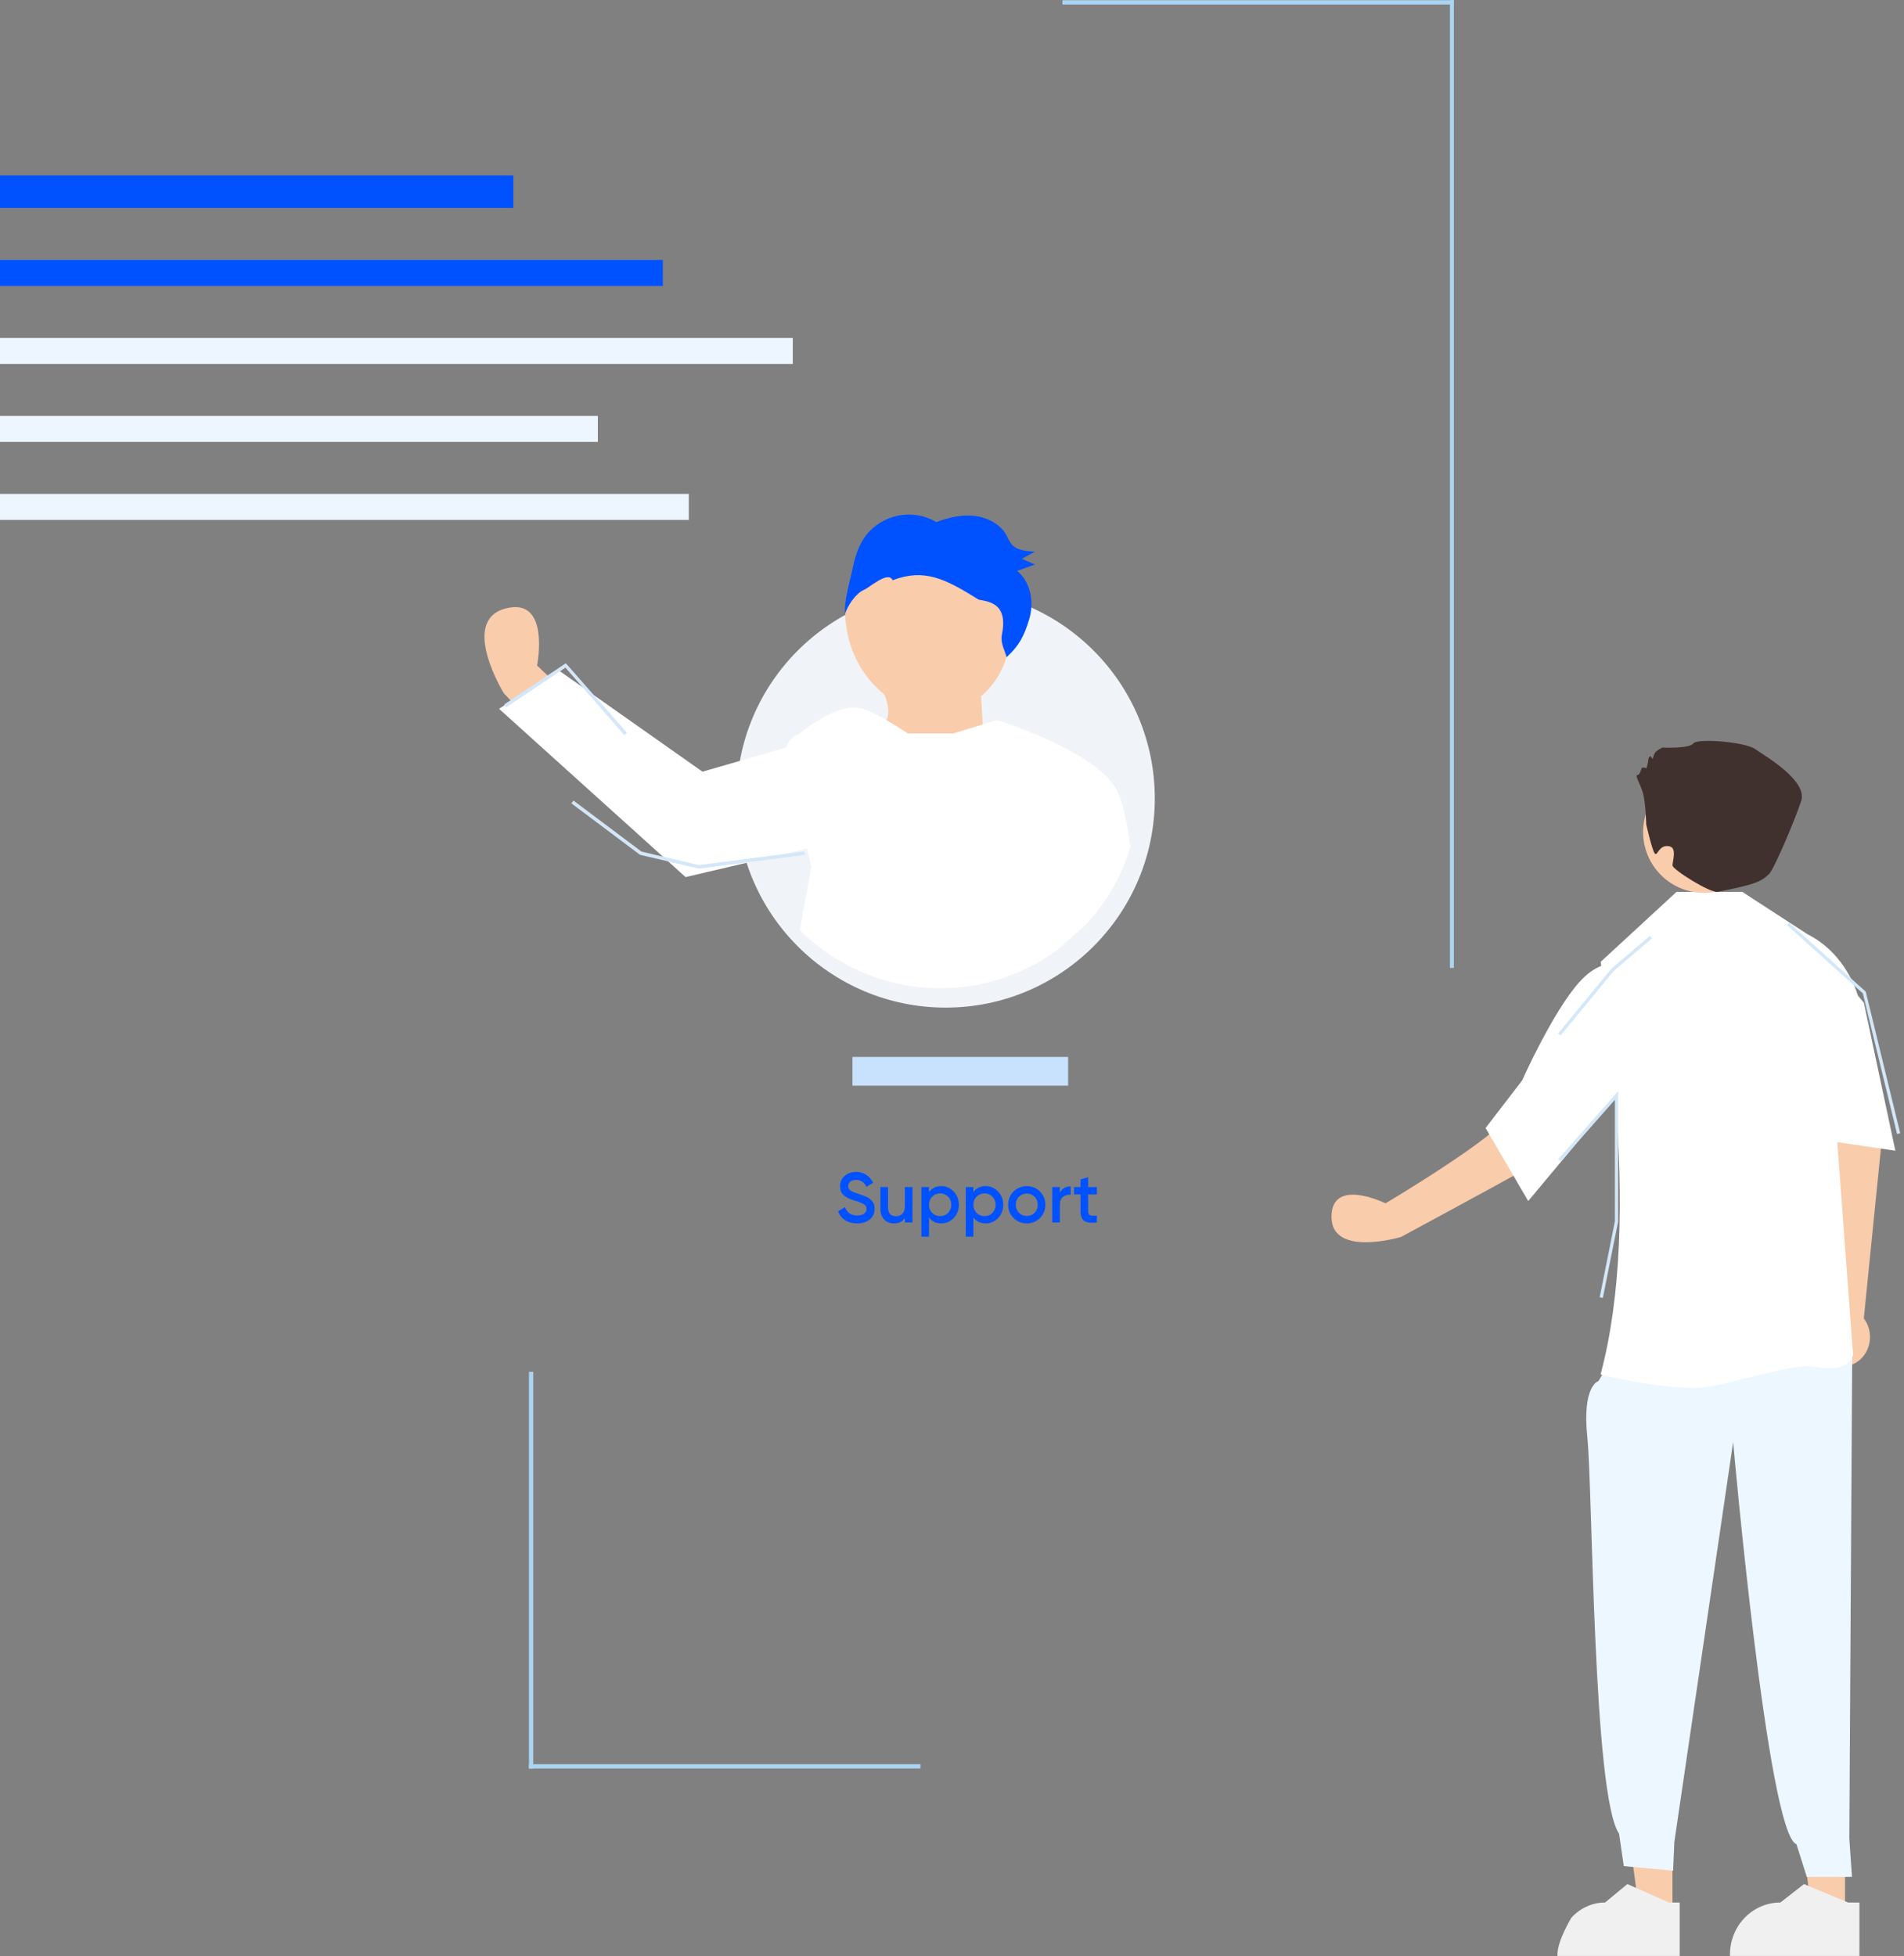 <svg width="293" height="301" viewBox="0 0 293 301" fill="none" xmlns="http://www.w3.org/2000/svg">
<rect x="0" y="0" width="293" height="301" fill="#808080" stroke="none"/>
<path fill-rule="evenodd" clip-rule="evenodd" d="M82.062 211.083L82.062 272.151L81.398 272.151L81.398 211.083L82.062 211.083Z" fill="#ABD4F2"/>
<path fill-rule="evenodd" clip-rule="evenodd" d="M223.123 148.933L223.123 -7.93905e-08L223.729 0L223.729 148.933L223.123 148.933Z" fill="#ABD4F2"/>
<path fill-rule="evenodd" clip-rule="evenodd" d="M163.486 0.03L223.729 0.03V0.694L163.486 0.694V0.03Z" fill="#ABD4F2"/>
<rect y="27" width="79" height="5" fill="#0051FF"/>
<rect x="131.182" y="162.627" width="33.189" height="4.425" fill="#C8E1FC"/>
<rect y="40" width="102" height="4" fill="#0051FF"/>
<rect y="52" width="122" height="4" fill="#EDF6FF"/>
<rect y="64" width="92" height="4" fill="#EDF6FF"/>
<rect y="76" width="106" height="4" fill="#EDF6FF"/>
<path fill-rule="evenodd" clip-rule="evenodd" d="M141.641 272.121L81.398 272.121L81.398 271.457L141.641 271.457L141.641 272.121Z" fill="#ABD4F2"/>
<path d="M131.897 188.245C131.167 188.245 130.545 188.078 130.032 187.743C129.526 187.409 129.172 186.951 128.969 186.369L130.043 185.737C130.346 186.595 130.975 187.024 131.929 187.024C132.399 187.024 132.75 186.933 132.981 186.751C133.219 186.562 133.339 186.318 133.339 186.02C133.339 185.708 133.212 185.471 132.959 185.311C132.706 185.144 132.258 184.962 131.615 184.766C131.253 184.657 130.961 184.555 130.737 184.461C130.512 184.366 130.274 184.235 130.021 184.068C129.775 183.894 129.591 183.679 129.468 183.425C129.345 183.17 129.284 182.872 129.284 182.53C129.284 181.854 129.522 181.32 129.999 180.927C130.476 180.527 131.051 180.328 131.723 180.328C132.33 180.328 132.862 180.477 133.317 180.775C133.772 181.073 134.123 181.484 134.369 182.007L133.317 182.618C132.999 181.905 132.468 181.549 131.723 181.549C131.362 181.549 131.073 181.636 130.856 181.811C130.639 181.978 130.531 182.207 130.531 182.498C130.531 182.781 130.639 183.007 130.856 183.174C131.08 183.334 131.481 183.505 132.059 183.686C132.348 183.781 132.558 183.854 132.688 183.905C132.825 183.948 133.013 184.021 133.252 184.123C133.498 184.224 133.682 184.326 133.805 184.428C133.928 184.53 134.058 184.657 134.195 184.81C134.34 184.962 134.441 185.137 134.499 185.333C134.557 185.529 134.586 185.751 134.586 185.998C134.586 186.689 134.336 187.238 133.837 187.645C133.346 188.045 132.699 188.245 131.897 188.245Z" fill="#0051FF"/>
<path d="M139.248 182.65H140.419V188.103H139.248V187.405C138.894 187.965 138.334 188.245 137.568 188.245C136.946 188.245 136.444 188.045 136.061 187.645C135.678 187.245 135.486 186.696 135.486 185.998V182.65H136.657V185.878C136.657 186.286 136.765 186.598 136.982 186.816C137.199 187.034 137.496 187.143 137.871 187.143C138.283 187.143 138.616 187.016 138.869 186.762C139.122 186.5 139.248 186.104 139.248 185.573V182.65Z" fill="#0051FF"/>
<path d="M144.857 182.509C145.602 182.509 146.238 182.789 146.765 183.348C147.293 183.901 147.557 184.577 147.557 185.377C147.557 186.184 147.293 186.864 146.765 187.416C146.238 187.969 145.602 188.245 144.857 188.245C144.033 188.245 143.401 187.94 142.96 187.329V190.284H141.789V182.65H142.96V183.436C143.401 182.818 144.033 182.509 144.857 182.509ZM143.448 186.631C143.773 186.958 144.181 187.122 144.673 187.122C145.164 187.122 145.573 186.958 145.898 186.631C146.223 186.296 146.386 185.878 146.386 185.377C146.386 184.875 146.223 184.461 145.898 184.134C145.573 183.799 145.164 183.632 144.673 183.632C144.181 183.632 143.773 183.799 143.448 184.134C143.122 184.461 142.96 184.875 142.96 185.377C142.96 185.878 143.122 186.296 143.448 186.631Z" fill="#0051FF"/>
<path d="M151.686 182.509C152.431 182.509 153.067 182.789 153.595 183.348C154.122 183.901 154.386 184.577 154.386 185.377C154.386 186.184 154.122 186.864 153.595 187.416C153.067 187.969 152.431 188.245 151.686 188.245C150.862 188.245 150.23 187.94 149.789 187.329V190.284H148.618V182.65H149.789V183.436C150.23 182.818 150.862 182.509 151.686 182.509ZM150.277 186.631C150.602 186.958 151.011 187.122 151.502 187.122C151.994 187.122 152.402 186.958 152.727 186.631C153.053 186.296 153.215 185.878 153.215 185.377C153.215 184.875 153.053 184.461 152.727 184.134C152.402 183.799 151.994 183.632 151.502 183.632C151.011 183.632 150.602 183.799 150.277 184.134C149.952 184.461 149.789 184.875 149.789 185.377C149.789 185.878 149.952 186.296 150.277 186.631Z" fill="#0051FF"/>
<path d="M158.006 188.245C157.211 188.245 156.535 187.969 155.979 187.416C155.422 186.864 155.144 186.184 155.144 185.377C155.144 184.57 155.422 183.89 155.979 183.337C156.535 182.785 157.211 182.509 158.006 182.509C158.809 182.509 159.485 182.785 160.034 183.337C160.59 183.89 160.869 184.57 160.869 185.377C160.869 186.184 160.59 186.864 160.034 187.416C159.485 187.969 158.809 188.245 158.006 188.245ZM156.803 186.609C157.128 186.936 157.529 187.1 158.006 187.1C158.483 187.1 158.885 186.936 159.21 186.609C159.535 186.282 159.698 185.871 159.698 185.377C159.698 184.882 159.535 184.472 159.21 184.144C158.885 183.817 158.483 183.654 158.006 183.654C157.529 183.654 157.128 183.817 156.803 184.144C156.478 184.472 156.315 184.882 156.315 185.377C156.315 185.871 156.478 186.282 156.803 186.609Z" fill="#0051FF"/>
<path d="M163.099 183.566C163.395 182.89 163.951 182.552 164.768 182.552V183.828C164.32 183.799 163.93 183.908 163.597 184.155C163.265 184.395 163.099 184.795 163.099 185.355V188.103H161.928V182.65H163.099V183.566Z" fill="#0051FF"/>
<path d="M168.796 183.785H167.452V186.402C167.452 186.627 167.502 186.791 167.603 186.893C167.705 186.987 167.853 187.042 168.048 187.056C168.25 187.064 168.5 187.06 168.796 187.045V188.103C167.9 188.212 167.257 188.136 166.866 187.874C166.476 187.605 166.281 187.114 166.281 186.402V183.785H165.283V182.65H166.281V181.473L167.452 181.124V182.65H168.796V183.785Z" fill="#0051FF"/>
<path d="M244.525 169.759C244.525 169.759 236.855 178.655 234.175 180.202C231.495 181.75 215.602 190.33 215.602 190.33C215.602 190.33 204.928 193.514 204.9 187.277C204.872 181.039 213.212 185.158 213.212 185.158C213.212 185.158 230.728 174.747 232.153 171.542C233.578 168.337 236.765 165.603 236.765 165.603L244.525 169.759Z" fill="#F9CCAB"/>
<path d="M283.925 293.221L278.678 293.221L276.182 274.414L283.926 274.415L283.925 293.221Z" fill="#F9CCAB"/>
<path d="M286.138 300.965L266.225 300.965V300.706C266.225 298.593 267.042 296.566 268.495 295.072C269.949 293.578 271.92 292.739 273.976 292.739L277.614 289.902L284.4 292.739L286.139 292.739L286.138 300.965Z" fill="#F0F0F0"/>
<path d="M280.998 202.115L278.92 175.01L277.288 164.837L286.425 162.677L289.458 176.605L286.816 202.867C287.349 203.566 287.674 204.419 287.75 205.317C287.827 206.215 287.65 207.117 287.244 207.907C286.837 208.697 286.219 209.339 285.469 209.751C284.719 210.162 283.871 210.324 283.035 210.216C282.198 210.108 281.411 209.734 280.774 209.144C280.137 208.553 279.679 207.772 279.46 206.901C279.241 206.03 279.271 205.109 279.545 204.256C279.819 203.403 280.325 202.657 280.998 202.115H280.998Z" fill="#F9CCAB"/>
<path d="M257.374 293.221L252.127 293.221L249.631 274.414L257.375 274.415L257.374 293.221Z" fill="#F9CCAB"/>
<path d="M248.288 208.66L245.976 212.509C245.976 212.509 243.436 213.177 244.266 221.147C245.096 229.118 245.132 276.34 249.151 282.151L249.878 287.141L257.467 287.839L257.659 283.411L266.708 221.899C266.708 221.899 272.038 282.285 276.447 283.762L278.039 288.793L284.994 288.796L284.584 282.867L285.032 208.036L248.288 208.66Z" fill="#EDF7FF"/>
<path fill-rule="evenodd" clip-rule="evenodd" d="M246.465 211.524L246.312 211.485C249.531 199.357 249.826 184.709 248.591 168.741L235.171 184.803L228.611 173.569L234.232 166.256C234.279 166.151 238.943 155.711 242.986 151.174C244.227 149.781 245.39 149.018 246.41 148.634C246.386 148.451 246.361 148.268 246.337 148.085L246.337 147.986L257.994 137.232H268.117L278.152 143.754C283.32 146.356 285.307 151.275 285.909 153.204L286.825 154.294L291.67 177.059L282.735 175.747L285.158 208.443L285.162 208.49L285.144 208.534C284.175 211.008 281.578 210.656 278.571 210.248C276.952 210.028 272.99 211.01 269.15 211.962C265.869 212.776 262.678 213.567 261.115 213.567C254.486 213.567 246.938 211.647 246.465 211.524Z" fill="white"/>
<path d="M271.466 129.519C272.295 124.413 268.827 119.602 263.72 118.774C258.614 117.945 253.802 121.413 252.974 126.519C252.145 131.625 255.613 136.436 260.719 137.264C265.826 138.093 270.637 134.625 271.466 129.519Z" fill="#F9CCAB"/>
<path d="M253.331 126.847C253.331 126.847 253.254 123.497 252.823 122.015C252.392 120.533 251.53 119.263 251.961 119.263C252.392 119.263 252.607 118.204 252.607 118.204C252.607 118.204 253.038 117.992 253.254 118.204C253.469 118.416 253.684 116.722 253.684 116.722C253.684 116.722 253.9 116.086 254.115 116.51C254.331 116.933 254.331 116.722 254.546 116.086C254.762 115.451 255.839 115.028 255.839 115.028C255.839 115.028 259.933 115.239 260.58 114.392C261.226 113.546 268.552 114.181 270.061 115.239C271.569 116.298 278.249 120.11 277.171 123.286C276.094 126.462 272.992 133.775 272.215 134.508C270.986 135.668 270.136 136.086 264.32 137.223C263.182 137.445 257.373 133.795 257.373 133.159C257.373 132.524 258.074 130.51 256.948 130.233C255.246 129.815 255.055 131.929 254.624 131.294C254.193 130.659 253.331 126.847 253.331 126.847Z" fill="#41312E"/>
<path d="M258.481 300.965L239.674 300.965V300.706C239.674 298.593 241.818 295.072 241.818 295.072C243.191 293.578 245.053 292.739 246.994 292.739L250.43 289.902L256.839 292.739L258.481 292.739L258.481 300.965Z" fill="#F0F0F0"/>
<path d="M239.961 178.536L248.761 168.562V187.923L246.414 199.656M239.961 159.175L248.174 149.202L254.041 144.215" stroke="#D3E7F8" stroke-width="0.5"/>
<path d="M292.175 174.429L286.895 152.722L275.162 142.162" stroke="#D3E7F8" stroke-width="0.5"/>
<path d="M109.539 133.125C109.539 133.125 97.162 127.15 94.601 124.589C92.04 122.028 77.528 106.663 77.528 106.663C77.528 106.663 70.695 95.562 77.738 93.641C84.78 91.721 82.65 102.395 82.65 102.395C82.65 102.395 99.722 119.04 103.777 119.681C107.832 120.321 111.887 123.095 111.887 123.095L109.539 133.125Z" fill="#F9CCAB"/>
<circle cx="145.523" cy="122.856" r="32.184" fill="#F0F4F8"/>
<path d="M135.145 105.12C135.145 105.12 138.292 109.67 135.627 111.782C132.961 113.894 134.492 122.074 134.492 122.074L137.455 131.415L150.822 129.346L151.404 114.235L150.95 106.835C150.95 106.835 144.557 100.314 144.005 95.495C143.452 90.675 135.145 105.12 135.145 105.12Z" fill="#F9CCAB"/>
<path d="M147.368 109.136C153.944 106.959 157.238 99.043 154.725 91.455C152.212 83.867 144.845 79.48 138.269 81.657C131.693 83.834 128.399 91.751 130.911 99.339C133.424 106.927 140.792 111.313 147.368 109.136Z" fill="#F9CCAB"/>
<path d="M133.208 82.462C134.405 80.865 136.201 79.747 138.239 79.331C140.254 78.943 142.352 79.303 144.088 80.333C145.977 79.622 148.014 79.15 150.014 79.39C152.015 79.63 153.976 80.674 154.902 82.395C155.097 82.841 155.333 83.27 155.608 83.677C156.424 84.694 157.939 84.826 159.278 84.875C158.601 85.244 157.924 85.612 157.247 85.981C157.922 86.275 158.597 86.569 159.271 86.863C158.353 87.19 157.435 87.518 156.517 87.845C158.654 89.601 159.171 92.725 158.361 95.345C157.595 97.825 156.863 99.335 154.902 101.122C154.519 99.789 153.916 98.92 154.196 97.54C154.492 96.081 154.54 94.375 153.447 93.345C152.709 92.65 151.628 92.44 150.608 92.271C145.387 88.995 142.198 87.445 137.352 89.284C136.721 87.734 133.649 90.523 132.985 90.744C131.716 91.271 130.409 93.198 130.041 94.481C129.865 92.229 130.804 89.484 131.257 87.266C131.605 85.568 132.153 83.869 133.208 82.462Z" fill="#0051FF"/>
<path d="M173.868 129.819C173.66 127.587 172.802 123.575 172.073 122.091C169.834 116.231 155.366 111.414 153.423 110.793L146.666 112.862H139.717C139.717 112.862 135.341 109.884 132.769 109.07C128.89 107.843 123.066 112.862 123.066 112.862C122.577 113.045 122.134 113.333 121.769 113.707C121.404 114.081 121.127 114.531 120.956 115.025L114.487 116.895L108.104 118.74L85.927 103.115L84.88 103.799L77.882 108.366L76.803 109.07L105.501 134.959L116.162 132.458L124.178 130.573L124.863 133.35L123.091 143.11C128.224 148.245 135.02 151.383 142.258 151.962C149.496 152.54 156.704 150.521 162.588 146.267L167.142 142.226C170.316 138.794 172.659 134.679 173.99 130.198L173.868 129.819Z" fill="white"/>
<path fill-rule="evenodd" clip-rule="evenodd" d="M87.075 102.051L96.468 112.741L96.101 113.131L87.014 102.73L77.883 108.845L77.591 108.395L87.075 102.051Z" fill="#D3E7F8"/>
<path fill-rule="evenodd" clip-rule="evenodd" d="M98.718 131.034L107.546 133.112L123.782 131.017L123.851 131.548L107.518 133.655L98.486 131.53L87.935 123.617L88.256 123.188L98.718 131.034Z" fill="#D3E7F8"/>
</svg>
